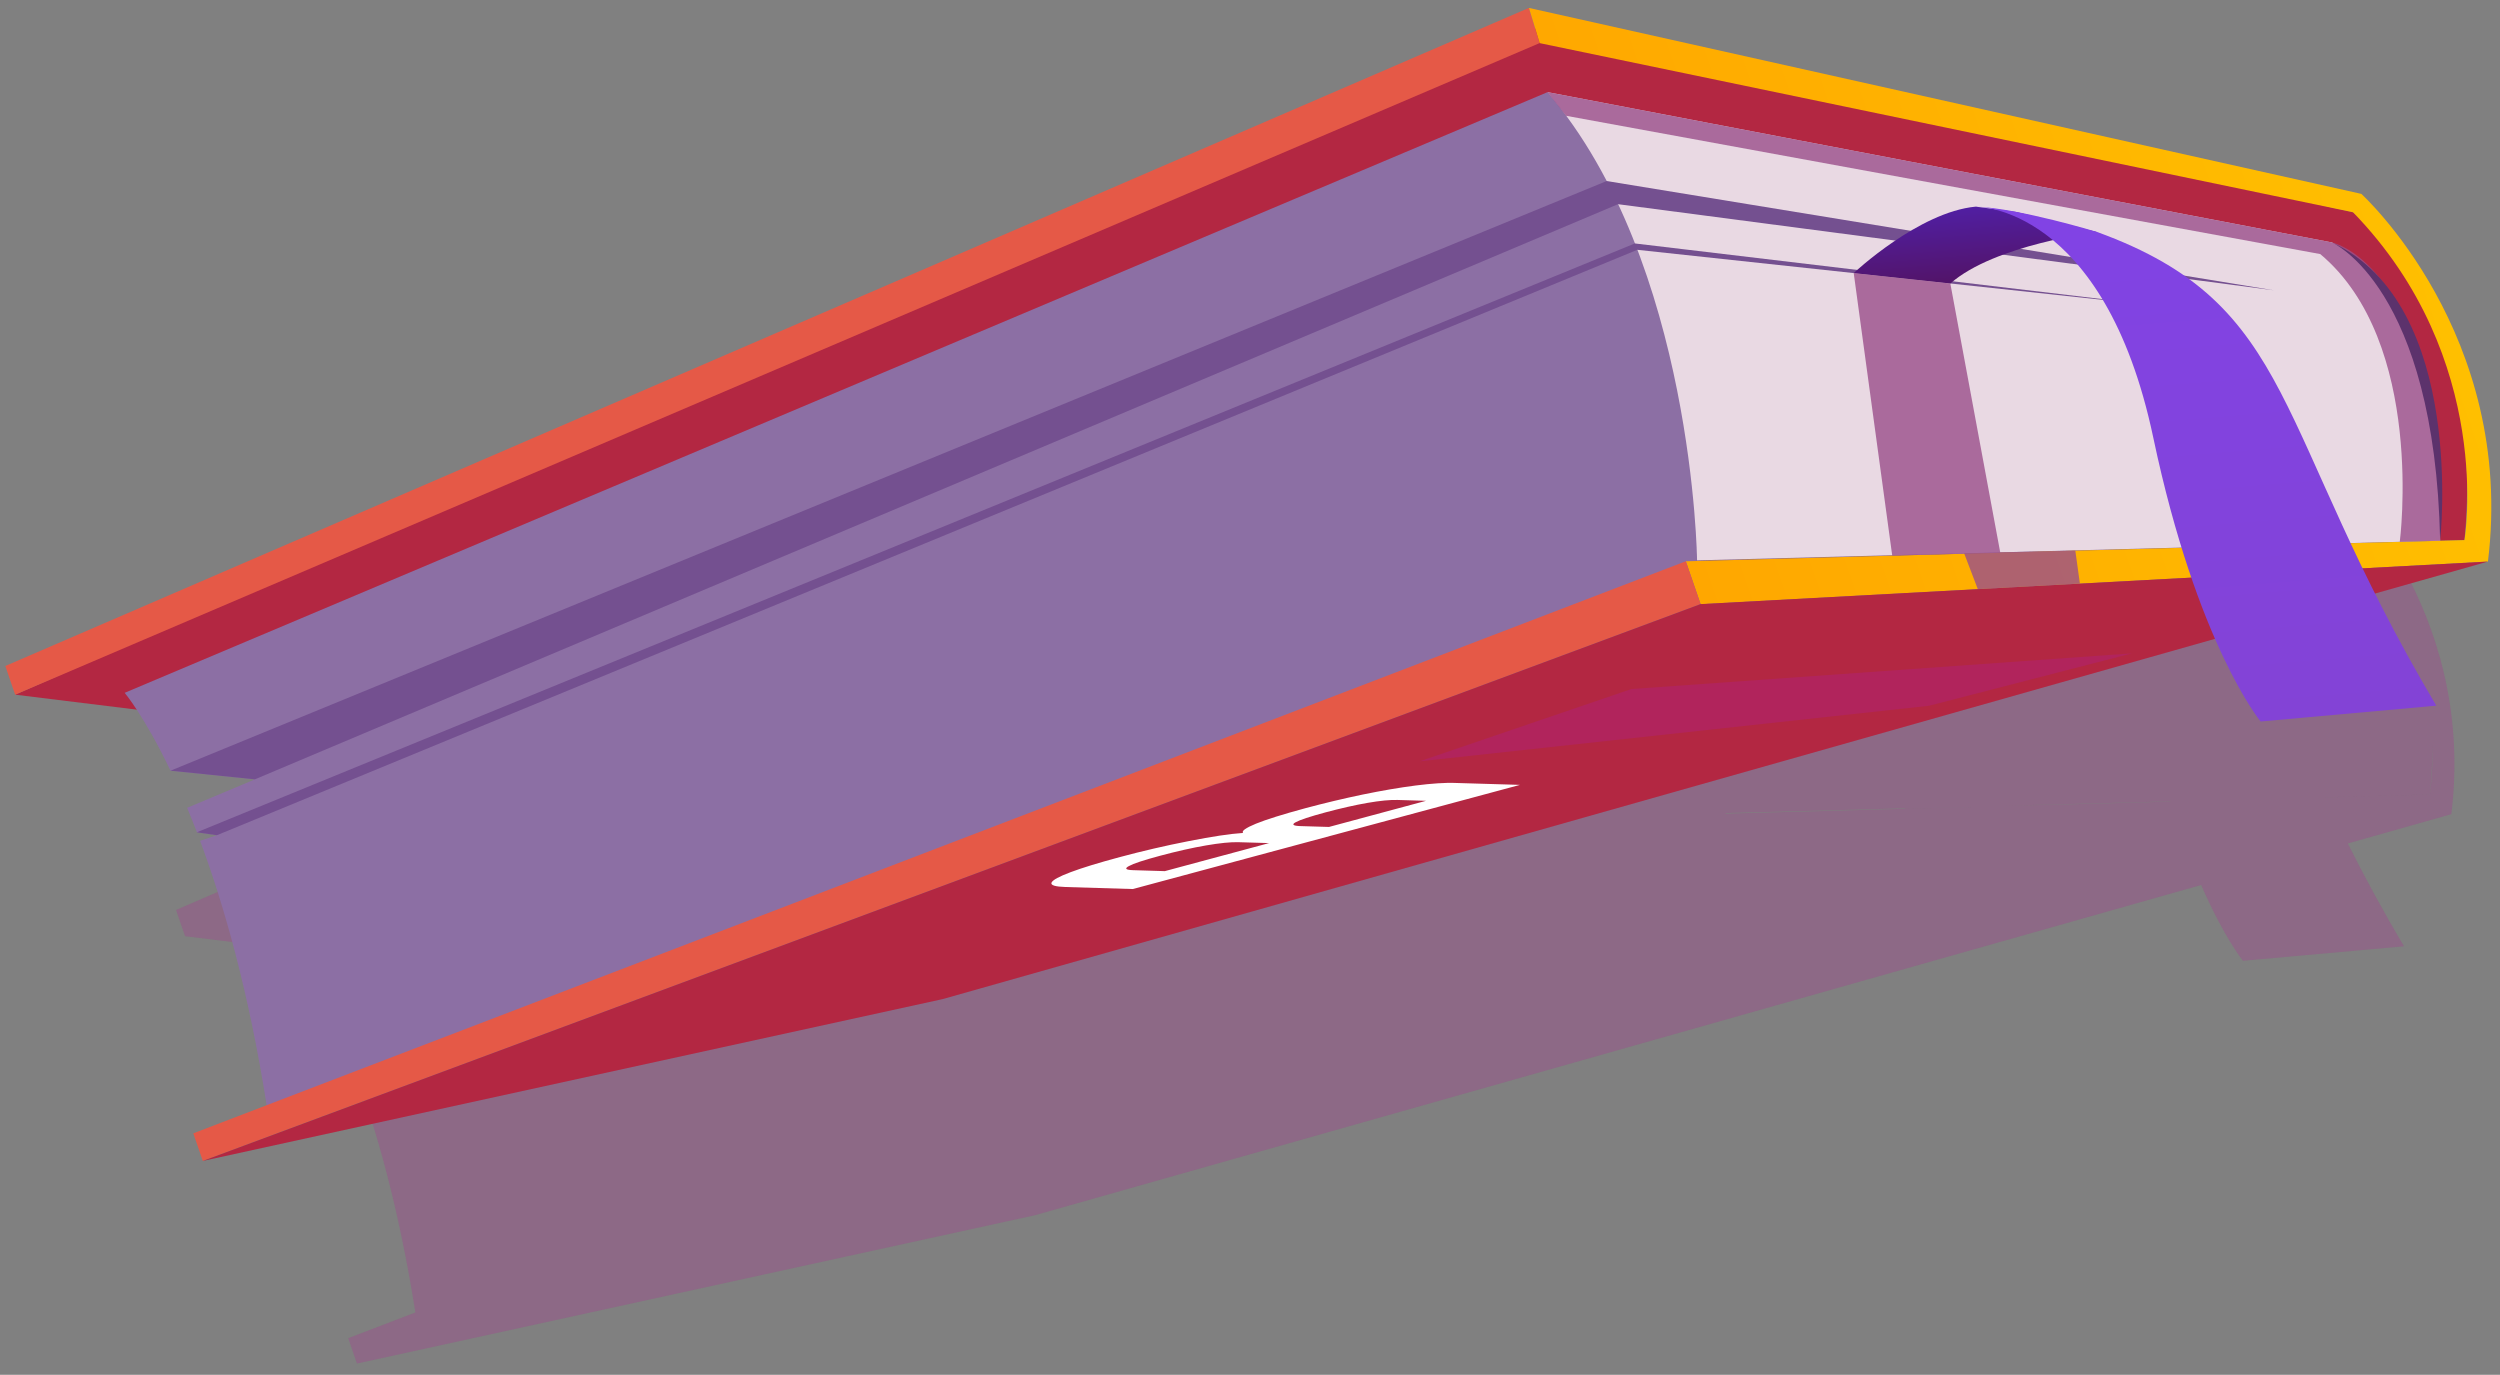 <?xml version="1.0" encoding="UTF-8"?><svg xmlns="http://www.w3.org/2000/svg" width="470.65" height="258.82" xmlns:xlink="http://www.w3.org/1999/xlink" viewBox="0 0 470.65 258.82"><rect x="0" y="0" width="470.65" height="258.82" fill="#808080" stroke="none"/><defs><style>.cls-1,.cls-2,.cls-3,.cls-4,.cls-5,.cls-6,.cls-7,.cls-8,.cls-9,.cls-10,.cls-11,.cls-12{fill-rule:evenodd;}.cls-1,.cls-5{fill:#9a4f8b;}.cls-1,.cls-13,.cls-12{mix-blend-mode:multiply;}.cls-1,.cls-12{opacity:.8;}.cls-2{fill:url(#_Áåçûìÿííûé_ãðàäèåíò_214);}.cls-3{fill:#745090;}.cls-14{fill:#fff;}.cls-4{fill:#b32742;}.cls-15{fill:none;}.cls-6{fill:url(#_Áåçûìÿííûé_ãðàäèåíò_139);}.cls-16{clip-path:url(#clippath-1);}.cls-17{isolation:isolate;}.cls-18{mix-blend-mode:overlay;opacity:.25;}.cls-7{fill:#5c326c;}.cls-19{fill:#eee;}.cls-8{fill:#e9d9e3;}.cls-9{fill:url(#_Áåçûìÿííûé_ãðàäèåíò_216);}.cls-10{fill:#8c6fa4;}.cls-11{fill:#e55947;}.cls-13{opacity:.48;}.cls-20{clip-path:url(#clippath);}.cls-12{fill:#b02463;}</style><linearGradient id="_Áåçûìÿííûé_ãðàäèåíò_139" x1="12506.06" y1="-1793.54" x2="12657.23" y2="-1793.54" gradientTransform="translate(12859.17 -2347.59) rotate(161) scale(1 -1)" gradientUnits="userSpaceOnUse"><stop offset="0" stop-color="#ffbf00"/><stop offset="1" stop-color="#ffa700"/></linearGradient><linearGradient id="_Áåçûìÿííûé_ãðàäèåíò_216" x1="12695.47" y1="-405.84" x2="12695.47" y2="-419.87" gradientTransform="translate(13058.13 -589.97) rotate(175.27) scale(1 -1)" gradientUnits="userSpaceOnUse"><stop offset="0" stop-color="#52146a"/><stop offset=".99" stop-color="#511fa4"/></linearGradient><linearGradient id="_Áåçûìÿííûé_ãðàäèåíò_214" x1="12655.37" y1="-318.84" x2="12655.37" y2="-419.87" gradientTransform="translate(13058.13 -589.97) rotate(175.27) scale(1 -1)" gradientUnits="userSpaceOnUse"><stop offset="0" stop-color="#8343d6"/><stop offset="1" stop-color="#8143e5"/></linearGradient><clipPath id="clippath"><polygon class="cls-15" points="213.26 167.38 286.16 147.76 263.83 147.09 190.94 166.71 213.26 167.38"/></clipPath><clipPath id="clippath-1"><rect class="cls-15" x="-61.46" y="-2347.15" width="3840" height="2160"/></clipPath></defs><g class="cls-17"><g id="Layer_1"><g class="cls-13"><path class="cls-5" d="M34.84,176.25l20.96,2.58c1.43,2.17,3.48,5.6,5.83,10.53h.02s0,0,0,0h-.01s14.55,1.5,14.55,1.5l-11.7,4.91c.56,1.33,1.12,2.74,1.69,4.22h0s0,0,0,0c0,0,0,0,0,0l.82.12,2.62.38-2.9.96c4.11,11.03,8.38,25.99,11.48,45.63l-12.64,4.85,1.64,4.77,127.67-27.93,219.52-62.16c4.39,10.05,7.87,14.27,7.87,14.27l30.32-2.73c-4.17-7.01-7.61-13.44-10.58-19.36l19.49-5.52c4.82-39.24-21.85-63.44-21.85-63.44l-143.63-32.09L33.14,171.31l1.7,4.94ZM408.64,150.86s0,.02.01.04l-18.34.5h0s-12.94.29-12.94.29l31.27-.83ZM371.15,151.92l-46.41,1.26.28-.11s0-.04,0-.05c0,.01,0,.03,0,.04l33.68-.89v.08s12.44-.34,12.44-.34h0ZM457.44,149.57l-19.66.54s0,0,0-.01l8.51-.22s0,0,0,0l6.97-.19,4.18-.11s.47-3.69.47-9.26c.14,5.69-.47,9.26-.47,9.26Z"/></g><path class="cls-4" d="M2.85,130.78l101.82,12.53L439,45.64s16.45,9.23,20.38,56.15l4.56-.12s5.72-44.18-20.98-61.72L288.12,5.14,2.85,130.78Z"/><polygon class="cls-11" points="1 125.38 287.82 1.49 289.85 8.11 2.85 130.78 1 125.38"/><path class="cls-8" d="M439,45.64l-147.68-28.3s21.77,32.02,28.15,88.15l139.91-3.7s1-45.91-20.38-56.15Z"/><path class="cls-10" d="M23.47,130.43s3.74,4.42,8.63,14.66h.02s15.88,1.63,15.88,1.63l-12.77,5.36c.61,1.45,1.22,2.99,1.85,4.61l3.77.54-3.18,1.06c4.49,12.05,9.16,28.41,12.55,49.9l269.27-102.69s-.63-56.02-28.16-88.15L23.47,130.43Z"/><path class="cls-6" d="M287.82,1.49l156.72,35.01s29.1,26.41,23.84,69.22l-148.22,8.02-2.78-8.07,146.58-3.99s5.83-34.09-20.98-61.72l-153.12-31.84-2.02-6.62Z"/><polygon class="cls-11" points="317.37 105.66 36.39 213.36 38.18 218.56 320.15 113.73 317.37 105.66"/><polygon class="cls-4" points="38.18 218.56 177.47 188.09 468.38 105.72 320.15 113.73 38.18 218.56"/><polygon class="cls-3" points="302.47 34.08 428.13 54.66 304.61 38.44 47.98 146.72 32.1 145.09 302.47 34.08"/><polygon class="cls-3" points="307.77 45.83 407.69 57.73 308.24 47.03 40.83 157.24 37.05 156.69 307.77 45.83"/><path class="cls-1" d="M459.38,101.79l-7.6.21s4.91-37.53-14.97-54.17l-141.98-26.03-3.53-4.46,147.69,28.3s20.8,4.05,20.38,56.15Z"/><polygon class="cls-12" points="401.37 123 307.12 129.72 267.24 143.33 363.14 132.87 401.37 123"/><path class="cls-7" d="M439,45.64s19.36,8.29,20.38,56.15c0,0,4.99-44.42-20.38-56.15Z"/><path class="cls-9" d="M348.98,51.41s12.27-11.52,22.98-12.51l7.63,1.01,15.23,3.79s-19.29,2.32-27.64,9.67l-18.2-1.96Z"/><path class="cls-2" d="M371.96,38.9s24.16-.38,33.42,43.5c8.21,38.91,20.2,53.43,20.2,53.43l33.08-2.98c-31.08-52.3-25.88-75.37-63.84-89.17,0,0-14.35-4.39-22.85-4.8Z"/><polygon class="cls-1" points="348.98 51.41 356.23 104.6 369.79 104.23 372.34 110.91 391.56 109.87 390.7 103.66 376.56 103.98 367.17 53.37 348.98 51.41"/><g class="cls-17"><g class="cls-20"><path class="cls-14" d="M219.29,164l19.63-5.28-5.8-.17c-1.43-.04-3.45.16-6.07.61-2.62.45-5.49,1.1-8.63,1.94s-5.03,1.47-5.9,1.95c-.87.47-.6.73.84.77l5.93.18M250.2,155.68l18.27-4.92-5.38-.16c-1.4-.04-3.28.14-5.64.55-2.36.41-5,1.01-7.92,1.79-2.92.79-4.79,1.4-5.6,1.85-.81.44-.51.69.89.73l5.38.16M274.05,147.4l12.11.36-72.89,19.61-12.65-.38c-1.99-.06-2.87-.34-2.66-.83.22-.49,1.42-1.15,3.61-1.97,2.18-.82,5.22-1.75,9.12-2.8,4.32-1.16,8.68-2.18,13.09-3.04,4.4-.87,7.81-1.38,10.24-1.54-.33-.36.48-.94,2.42-1.74,1.94-.79,5.04-1.76,9.28-2.91,3.62-.97,7.23-1.83,10.83-2.58,3.59-.74,6.92-1.31,9.96-1.7,3.04-.39,5.56-.55,7.55-.49"/></g></g><g class="cls-16"><g class="cls-18"><path class="cls-19" d="M-98.63-1645.39c368.56,33.36,747.19-56.03,1061.91-250.71,314.73-194.67,563.78-493.54,698.52-838.21,49.83-127.48,87.63-266.14,183.91-363.43,176.07-177.92,503.19-134.13,665.52,56.41,162.33,190.53,172.26,479.14,72.68,708.78-48.26,111.28-118.82,211.71-168.02,322.58-49.2,110.87-75.84,240.01-31.4,352.87,54.8,139.16,207.64,220.33,356.74,232,149.1,11.67,296.3-33.61,437.73-82.26,109.62-37.7,220.72-78.21,336.6-81.44,115.87-3.24,239.92,37.84,305.64,133.32,111.38,161.8,3,393.72-157.92,506.36-160.92,112.64-361.32,151.76-536.42,240.78-311.5,158.36-519.39,459.59-733.08,736.09-213.69,276.49-470.36,554.26-812.21,626.72-75.03,15.9-158.22,19.89-223.51-20.36-113.04-69.7-118.6-230.59-98.91-361.93,21.32-142.22,56.83-284.21,47.98-427.74-8.85-143.53-72.46-294.17-199.86-360.87-139.07-72.81-307.9-27.63-457.82,18.92C384.41-415.22,119.36-332.94-145.68-250.65c-80.91,25.12-163.47,50.49-248.17,49.37-84.71-1.12-173.48-33.17-222.34-102.38-87.56-124.03-14.12-293.68,60.23-426.05,167.76-298.68,335.52-597.35,503.28-896.03"/></g></g></g></g></svg>